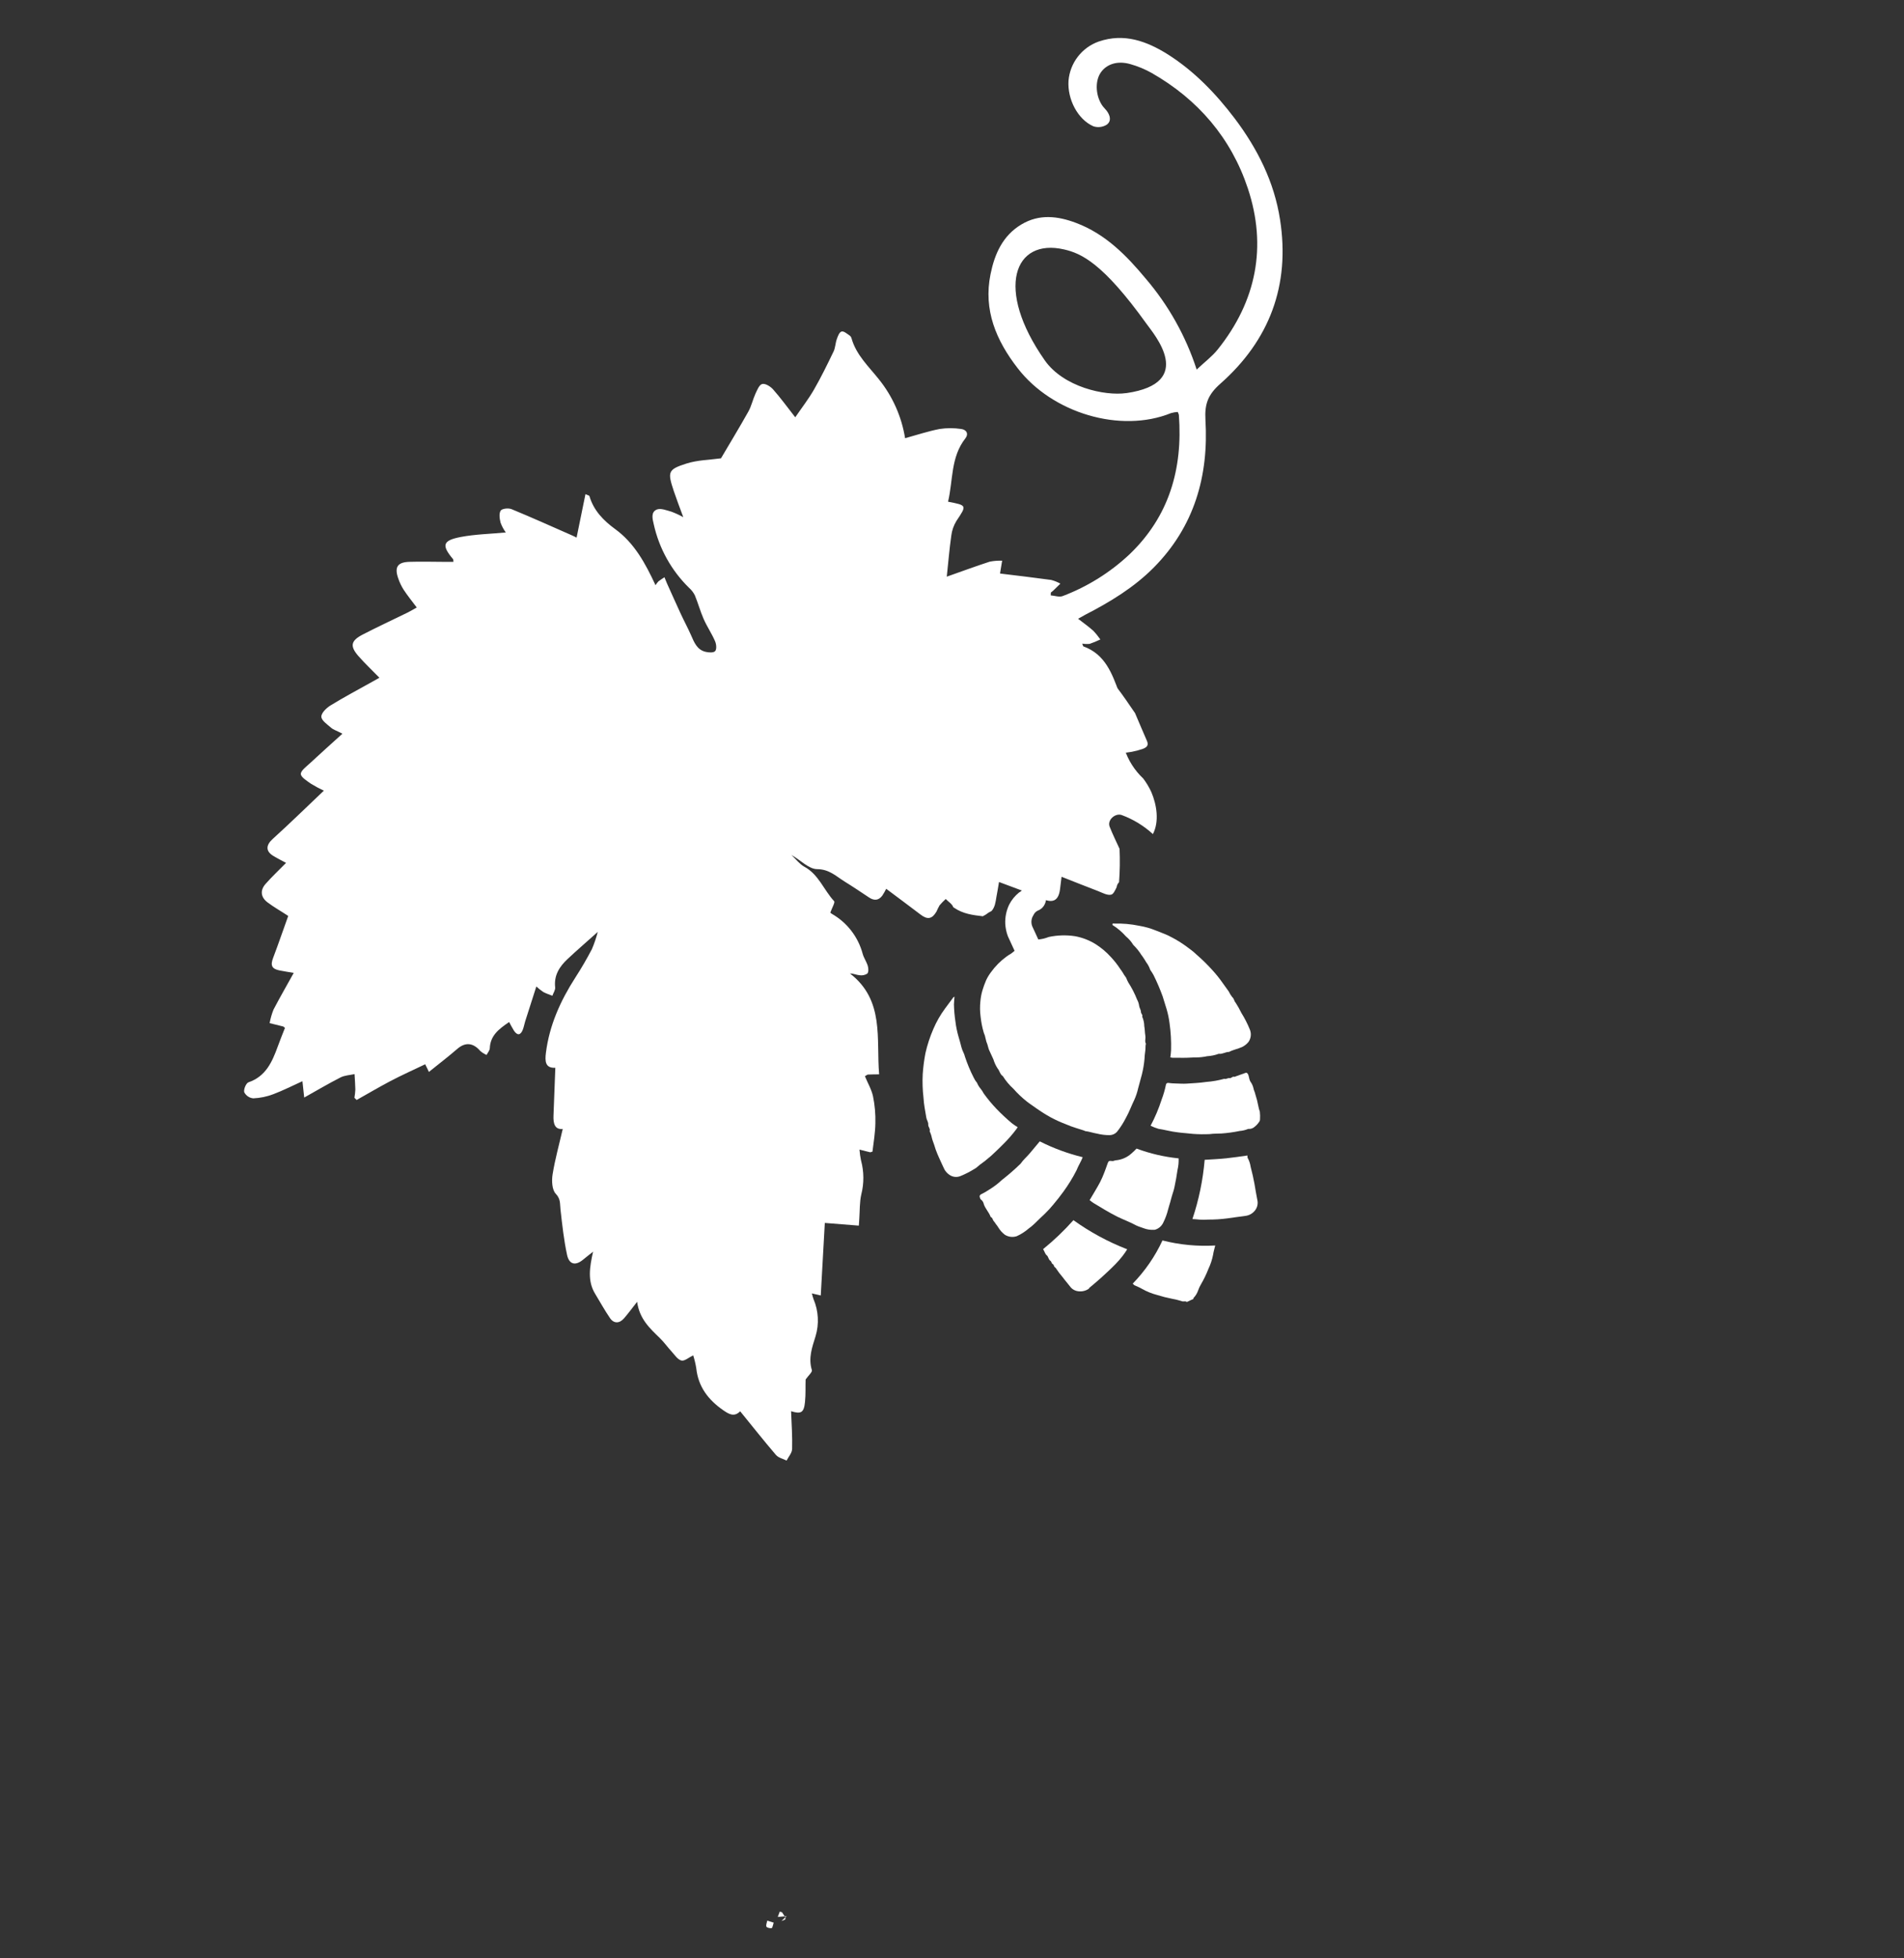 <svg width="249" height="256" viewBox="0 0 249 256" fill="none" xmlns="http://www.w3.org/2000/svg">
<rect x="0" y="0" width="249" height="256" fill="#333333" stroke="none"/>
<g clip-path="url(#clip0_119_241)">
<path d="M161.481 15.498C159.012 12.243 156.205 9.318 152.73 7.112C149.961 5.381 147.02 4.292 143.69 5.429C142.609 5.811 141.661 6.497 140.96 7.405C140.259 8.312 139.835 9.403 139.738 10.546C139.573 12.972 140.941 15.61 142.989 16.511C143.277 16.606 143.582 16.637 143.883 16.601C144.184 16.565 144.474 16.464 144.731 16.304C145.393 15.825 145.181 15.068 144.706 14.45C144.566 14.267 144.389 14.113 144.247 13.926C143.304 12.694 143.156 10.709 143.912 9.547C144.668 8.385 146.124 7.894 147.824 8.383C148.793 8.657 149.726 9.043 150.605 9.534C156.68 13 161.002 18.054 163.187 24.619C165.721 32.23 164.308 39.372 159.258 45.677C158.527 46.597 157.531 47.337 156.497 48.314C155.085 43.963 152.829 39.932 149.86 36.453C147.313 33.386 144.559 30.585 140.728 29.142C138.325 28.237 135.909 27.945 133.573 29.344C131.116 30.811 130.067 33.228 129.537 35.854C128.586 40.537 130.278 44.518 133.095 48.143C137.627 54.017 146.546 56.677 153.144 54.005C153.43 53.924 153.723 53.874 154.019 53.856C154.086 53.979 154.137 54.109 154.17 54.245C154.698 61.289 152.895 67.533 147.681 72.501C145.16 74.859 142.203 76.701 138.976 77.925C138.536 78.101 137.937 77.876 137.411 77.834L137.428 77.463C137.545 77.369 137.667 77.284 137.774 77.178C138.079 76.892 138.373 76.594 138.673 76.301C138.292 76.089 137.886 75.926 137.464 75.816C135.256 75.511 133.043 75.255 130.798 74.98C130.801 75.044 130.798 74.98 130.791 74.901C130.876 74.366 130.965 73.833 131.058 73.302C130.513 73.28 129.967 73.322 129.432 73.428C127.54 74.043 125.674 74.734 123.816 75.388C124.012 73.572 124.154 71.803 124.404 70.048C124.486 69.358 124.716 68.694 125.078 68.102C126.446 66.053 126.477 66.073 123.983 65.589C124.65 62.807 124.312 59.779 126.239 57.323C126.722 56.703 126.385 56.153 125.662 56.076C124.745 55.942 123.813 55.943 122.897 56.08C121.398 56.366 119.934 56.857 118.366 57.287C117.912 54.468 116.733 51.816 114.943 49.592C113.605 47.904 111.977 46.411 111.363 44.239C111.325 44.087 111.235 43.952 111.108 43.859C110.764 43.636 110.359 43.261 110.063 43.34C109.767 43.418 109.571 43.943 109.442 44.314C109.246 44.839 109.253 45.458 109.006 45.965C108.202 47.636 107.384 49.31 106.461 50.914C105.763 52.135 104.893 53.249 104.001 54.553C102.937 53.194 102.079 52.009 101.11 50.915C100.771 50.532 100.115 50.115 99.7 50.197C99.286 50.28 99.028 50.989 98.798 51.462C98.449 52.231 98.273 53.089 97.871 53.8C96.695 55.902 95.438 57.963 94.288 59.918C92.837 60.12 91.228 60.136 89.763 60.603C87.334 61.377 87.282 61.685 88.118 64.201C88.469 65.251 88.864 66.275 89.358 67.609C88.861 67.334 88.345 67.096 87.813 66.896C87.191 66.725 86.449 66.415 85.922 66.601C85.091 66.925 85.325 67.824 85.498 68.549C86.2 71.705 87.804 74.589 90.115 76.85C90.43 77.126 90.688 77.461 90.874 77.836C91.291 78.848 91.585 79.929 92.024 80.929C92.463 81.929 93.086 82.826 93.515 83.831C93.68 84.207 93.745 84.864 93.532 85.113C93.318 85.361 92.677 85.313 92.264 85.212C91.147 84.944 90.779 83.967 90.371 83.037C89.962 82.108 89.428 81.116 88.981 80.146C88.385 78.86 87.812 77.561 87.228 76.273C87.112 76.006 87.005 75.734 86.895 75.463C86.63 75.641 86.357 75.806 86.11 76.002C85.965 76.156 85.837 76.324 85.727 76.504C84.397 73.645 82.966 70.992 80.432 69.155C78.925 68.055 77.623 66.729 77.08 64.841C77.046 64.781 76.893 64.751 76.565 64.602L75.404 70.283C75.34 70.249 75.115 70.129 74.883 70.026C72.232 68.862 69.591 67.671 66.916 66.569C66.499 66.387 65.661 66.482 65.481 66.753C65.234 67.128 65.335 67.819 65.464 68.332C65.632 68.787 65.862 69.218 66.146 69.611C64.076 69.802 62.129 69.845 60.254 70.201C57.872 70.659 57.721 71.287 59.264 73.118C59.294 73.171 59.282 73.261 59.298 73.452L58.17 73.452C56.623 73.446 55.076 73.402 53.53 73.45C51.984 73.497 51.553 74.141 52.088 75.639C52.264 76.152 52.5 76.643 52.79 77.102C53.294 77.862 53.864 78.576 54.5 79.416C54.077 79.653 53.727 79.873 53.357 80.056C51.381 81.025 49.38 81.949 47.424 82.961C45.876 83.761 45.739 84.473 46.868 85.763C47.717 86.732 48.662 87.619 49.619 88.603L48.671 89.133C46.852 90.152 45.009 91.129 43.233 92.218C42.699 92.546 42.018 93.197 42.025 93.692C42.032 94.186 42.789 94.701 43.288 95.127C43.572 95.396 44.065 95.535 44.781 95.918C43.237 97.318 41.844 98.558 40.481 99.828C40.03 100.246 39.312 100.772 39.344 101.199C39.375 101.626 40.139 102.078 40.636 102.44C41.189 102.78 41.762 103.089 42.352 103.364C40.019 105.578 37.883 107.67 35.666 109.675C34.778 110.475 34.709 111.265 35.736 111.89C36.281 112.22 36.857 112.508 37.409 112.805C36.453 113.78 35.551 114.622 34.74 115.545C34.001 116.373 34.077 117.281 34.983 117.966C35.803 118.586 36.695 119.083 37.694 119.741C37.041 121.538 36.417 123.39 35.72 125.221C35.343 126.208 35.533 126.666 36.577 126.871C37.161 126.988 37.752 127.072 38.414 127.188C37.47 128.895 36.58 130.427 35.767 131.99C35.541 132.561 35.371 133.152 35.261 133.755C35.85 133.903 36.443 134.044 37.034 134.195C37.098 134.213 37.147 134.286 37.266 134.381C36.955 135.182 36.616 135.99 36.318 136.83C35.59 138.827 34.761 140.719 32.5 141.49C32.176 141.601 31.837 142.426 31.943 142.794C32.057 143.014 32.225 143.203 32.431 143.341C32.637 143.48 32.875 143.565 33.122 143.587C34.013 143.549 34.892 143.368 35.726 143.052C37.005 142.572 38.233 141.943 39.551 141.347L39.784 143.483C41.462 142.544 42.976 141.647 44.535 140.853C45.081 140.577 45.758 140.555 46.366 140.418C46.402 141.091 46.461 141.76 46.47 142.435C46.454 142.798 46.413 143.159 46.349 143.516C46.447 143.61 46.543 143.707 46.641 143.801C48.091 142.989 49.525 142.141 50.994 141.365C52.464 140.588 54.071 139.871 55.604 139.134C55.745 139.387 55.938 139.827 56.09 140.136C57.402 139.078 58.637 138.134 59.799 137.127C60.841 136.224 61.87 136.299 62.809 137.397C63.057 137.609 63.335 137.783 63.634 137.915C63.78 137.622 64.042 137.334 64.056 137.032C64.123 135.379 65.229 134.532 66.582 133.613C66.817 134.033 66.995 134.403 67.213 134.742C67.654 135.396 68.069 135.359 68.365 134.628C68.511 134.273 68.567 133.884 68.684 133.516C69.145 132.062 69.615 130.612 70.141 128.964C70.428 129.232 70.737 129.475 71.063 129.694C71.442 129.896 71.847 130.019 72.238 130.177C72.367 129.807 72.644 129.419 72.601 129.069C72.431 127.504 73.165 126.371 74.212 125.387C75.413 124.257 76.666 123.183 78.174 121.829C77.975 122.599 77.719 123.352 77.407 124.084C76.745 125.347 76.028 126.587 75.253 127.781C73.302 130.811 71.848 134.024 71.393 137.637C71.26 138.704 71.282 139.663 72.624 139.592C72.538 141.758 72.467 143.803 72.385 145.837C72.338 146.893 72.56 147.699 73.594 147.589C73.138 149.576 72.588 151.536 72.266 153.534C72.135 154.359 72.187 155.542 72.681 156.062C73.345 156.758 73.213 157.383 73.3 158.124C73.523 160.108 73.739 162.104 74.158 164.053C74.438 165.345 75.286 165.497 76.285 164.652C76.63 164.363 76.989 164.092 77.562 163.634C77.103 165.676 76.808 167.477 77.842 169.161C78.483 170.217 79.079 171.304 79.777 172.321C80.28 173.056 81.01 173.042 81.619 172.336C82.157 171.711 82.648 171.046 83.321 170.188C83.627 172.433 84.984 173.657 86.294 174.93C86.837 175.456 87.292 176.106 87.815 176.669C88.219 177.111 88.612 177.738 89.114 177.864C89.524 177.966 90.092 177.454 90.654 177.184C90.829 177.737 90.963 178.301 91.056 178.873C91.312 181.295 92.629 183.004 94.564 184.349C95.31 184.866 96.013 185.299 96.797 184.499C98.388 186.452 99.898 188.363 101.479 190.21C101.798 190.58 102.398 190.704 102.868 190.944C103.123 190.436 103.58 189.939 103.591 189.426C103.636 187.787 103.519 186.146 103.456 184.492C104.762 184.89 105.13 184.688 105.275 183.295C105.384 182.229 105.322 181.155 105.357 180.343C105.72 179.82 106.254 179.372 106.175 179.113C105.683 177.545 106.216 176.11 106.655 174.693C107.139 173.093 107.045 171.374 106.389 169.836C106.302 169.615 106.255 169.375 106.174 169.089L107.337 169.359L107.867 159.876L112.317 160.229C112.337 159.923 112.354 159.627 112.375 159.333C112.449 158.27 112.409 157.168 112.635 156.157C113.01 154.69 112.997 153.151 112.599 151.69C112.502 151.228 112.436 150.76 112.401 150.29C112.86 150.406 113.316 150.524 113.775 150.633C113.842 150.649 113.92 150.602 114.099 150.551C114.248 149.335 114.459 148.096 114.479 146.843C114.511 145.664 114.408 144.485 114.172 143.329C113.977 142.417 113.467 141.573 113.113 140.696C113.306 140.588 113.411 140.487 113.499 140.48C113.95 140.456 114.399 140.458 114.971 140.449C114.574 135.789 115.704 130.773 111.153 127.259C111.638 127.274 112.011 127.459 112.399 127.492C112.753 127.552 113.117 127.478 113.42 127.285C113.604 127.095 113.582 126.597 113.49 126.283C113.328 125.734 112.968 125.239 112.817 124.688C112.527 123.601 112.024 122.582 111.338 121.689C110.652 120.797 109.797 120.049 108.821 119.489C108.639 119.379 108.492 119.221 108.591 119.302C108.816 118.658 109.233 117.972 109.084 117.81C107.727 116.349 107.062 114.301 105.162 113.292C104.559 112.957 104.095 112.328 103.505 111.77C104.726 112.469 105.787 113.623 106.87 113.624C108.467 113.639 109.357 114.569 110.479 115.261C111.6 115.954 112.603 116.634 113.659 117.334C114.318 117.77 114.898 117.732 115.379 117.094C115.57 116.805 115.743 116.505 115.896 116.194C117.438 117.348 118.924 118.447 120.393 119.568C121.291 120.253 121.886 120.16 122.466 119.18C122.588 118.896 122.726 118.62 122.878 118.352C123.128 118.059 123.396 117.784 123.682 117.528C124.022 117.882 124.525 118.181 124.668 118.599C124.669 118.605 124.672 118.611 124.677 118.615C124.708 118.635 124.742 118.65 124.775 118.672C125.929 119.467 127.203 119.63 128.53 119.784C128.662 119.71 128.795 119.636 128.924 119.563C129.151 119.378 129.4 119.223 129.666 119.103C130.115 118.615 130.197 117.946 130.305 117.279C130.407 116.72 130.511 116.164 130.649 115.306C132.658 116.071 134.534 116.711 136.348 117.514C137.665 118.088 138.415 117.768 138.618 116.314C138.685 115.832 138.74 115.353 138.829 114.622C140.513 115.282 142.032 115.898 143.568 116.479C144.144 116.7 144.804 117.086 145.319 116.96C145.604 116.892 145.8 116.45 146.026 116C146.055 115.748 146.168 115.514 146.346 115.335C146.456 113.882 146.478 112.424 146.412 110.968C145.977 110.012 145.508 109.07 145.116 108.073C144.772 107.191 145.864 106.26 146.692 106.552C148.201 107.108 149.588 107.954 150.773 109.042C151.63 107.392 151.272 105.197 150.566 103.542C150.277 102.914 149.921 102.32 149.504 101.77C148.373 100.708 147.53 99.378 147.053 97.902C146.576 96.427 146.481 94.854 146.777 93.332C145.986 93.223 145.196 93.117 144.408 92.998C144.266 92.959 144.136 92.887 144.028 92.789C143.919 92.69 143.835 92.567 143.783 92.43C143.785 92.291 143.823 92.156 143.893 92.036C143.962 91.917 144.061 91.817 144.181 91.747C144.594 91.597 145.032 91.522 145.472 91.526C146.175 91.515 146.575 91.162 146.341 90.521C145.432 88.037 144.518 85.53 141.699 84.509C141.633 84.488 141.603 84.339 141.542 84.14C141.861 84.197 142.187 84.208 142.509 84.172C142.984 84.007 143.449 83.815 143.901 83.597C143.622 83.192 143.312 82.81 142.972 82.456C142.4 81.945 141.753 81.478 140.989 80.892C141.545 80.581 141.744 80.469 141.937 80.362C145.182 78.695 148.296 76.803 150.878 74.204C156.181 68.853 158.085 62.225 157.645 54.887C157.526 52.828 157.966 51.598 159.591 50.165C166.014 44.495 168.74 37.291 167.402 28.719C166.641 23.778 164.452 19.444 161.481 15.498ZM147.287 51.389C144.454 51.791 139.073 50.589 136.631 47.107C130.073 37.754 132.615 31.088 139.172 32.612C141.395 33.128 144.211 34.358 149.935 42.326C150.868 43.651 156.509 50.076 147.271 51.398L147.287 51.389Z" fill="white"/>
<path d="M101.182 251.35C101.068 251.68 101.022 252.05 100.916 252.068C100.694 252.109 100.284 252.006 100.231 251.874C100.144 251.666 100.293 251.354 100.339 251.088L101.182 251.35Z" fill="white"/>
<path d="M102.196 251.131L102.87 250.505L101.714 250.604L101.974 249.911L102.264 249.985C102.891 250.905 102.891 250.905 102.196 251.131Z" fill="white"/>
<path d="M148.441 93.231C148.964 94.454 149.469 95.661 149.994 96.858C150.248 97.438 149.981 97.695 149.467 97.896C147.549 98.57 145.47 98.64 143.51 98.095C141.551 97.551 139.805 96.418 138.508 94.85C136.743 92.675 135.991 90.272 136.895 87.521C137.544 85.568 138.881 84.932 140.815 85.63C142.99 86.41 144.537 87.989 145.931 89.724C146.843 90.834 147.613 92.055 148.441 93.231Z" fill="white"/>
<path d="M134.825 115.713C134.999 115.875 135.224 115.746 135.426 115.787C135.615 115.81 135.795 115.878 135.952 115.987C136.271 116.185 136.528 116.468 136.695 116.804C136.793 117.07 136.827 117.355 136.794 117.637C136.762 117.918 136.663 118.188 136.507 118.425C136.319 118.712 136.042 118.931 135.718 119.047C135.465 119.167 135.264 119.375 135.154 119.632C134.991 119.874 134.899 120.156 134.886 120.448C134.873 120.739 134.94 121.028 135.081 121.284L135.787 122.818C136.252 122.779 136.708 122.671 137.14 122.496C138.269 122.252 139.434 122.216 140.577 122.389C141.505 122.557 142.395 122.894 143.202 123.382C143.976 123.861 144.679 124.447 145.288 125.124C145.747 125.617 146.162 126.148 146.529 126.713C146.659 126.884 146.78 127.062 146.891 127.246C146.986 127.453 147.157 127.624 147.276 127.828C147.353 128.04 147.447 128.245 147.558 128.441C148.013 129.145 148.397 129.893 148.703 130.674C148.846 130.929 148.939 131.209 148.975 131.5C149.004 131.761 149.2 131.988 149.208 132.276C149.216 132.565 149.478 132.644 149.368 132.895C149.544 133.291 149.639 133.718 149.646 134.151C149.725 134.54 149.709 134.957 149.783 135.39C149.857 135.823 149.669 136.101 149.858 136.44C149.766 136.765 149.837 137.1 149.768 137.44C149.72 137.769 149.689 138.101 149.675 138.434C149.616 139.11 149.503 139.781 149.34 140.44C149.181 141.055 148.999 141.673 148.84 142.288C148.724 142.811 148.553 143.32 148.331 143.807C147.961 144.561 147.685 145.356 147.271 146.088C146.939 146.753 146.538 147.382 146.076 147.965C145.956 148.097 145.811 148.203 145.649 148.278C145.487 148.352 145.312 148.393 145.133 148.399C144.568 148.403 144.004 148.334 143.455 148.196C142.923 148.108 142.41 147.918 141.877 147.864L141.861 147.83C141.049 147.553 140.209 147.339 139.43 146.989C138.744 146.731 138.076 146.429 137.429 146.084C136.779 145.724 136.149 145.329 135.542 144.901C135.135 144.597 134.693 144.325 134.299 144.014C133.658 143.507 133.063 142.943 132.523 142.33C131.991 141.848 131.528 141.295 131.149 140.686C130.773 140.45 130.734 139.984 130.456 139.67C130.221 139.305 130.038 138.909 129.914 138.493C129.73 138.094 129.549 137.702 129.369 137.31C129.255 137.062 129.212 136.79 129.129 136.536C129.026 136.302 128.949 136.058 128.902 135.807C128.852 135.525 128.767 135.25 128.65 134.989C128.451 134.306 128.313 133.608 128.239 132.901C128.151 132.244 128.142 131.579 128.211 130.92C128.25 130.439 128.338 129.962 128.473 129.498C128.608 129.046 128.768 128.602 128.953 128.168C129.124 127.798 129.334 127.447 129.579 127.12C130.15 126.322 130.847 125.621 131.642 125.044C131.831 124.909 132.026 124.783 132.227 124.667C132.386 124.553 132.538 124.43 132.683 124.298L132.515 123.934C132.28 123.424 132.043 122.908 131.805 122.392C131.614 121.877 131.5 121.337 131.466 120.788C131.427 119.92 131.601 119.054 131.974 118.269C132.286 117.655 132.725 117.115 133.262 116.683C133.427 116.607 133.571 116.449 133.744 116.353C133.744 116.353 133.77 116.266 133.782 116.219L134.825 115.713Z" fill="white"/>
<path d="M155.204 170.21C155.02 170.045 154.802 170.187 154.604 170.119C154.157 169.977 153.701 169.864 153.239 169.781C152.6 169.656 151.97 169.495 151.349 169.3C150.631 169.116 149.941 168.836 149.298 168.468C149.006 168.285 148.674 168.18 148.36 168.024C148.278 167.961 148.203 167.89 148.137 167.81C149.742 166.161 151.056 164.253 152.025 162.166C154.278 162.738 156.605 162.96 158.925 162.825C158.827 163.228 158.703 163.628 158.646 164.029C158.52 164.668 158.316 165.289 158.037 165.877C157.768 166.571 157.444 167.241 157.068 167.883C156.909 168.148 156.779 168.429 156.679 168.722C156.556 169.079 156.356 169.405 156.093 169.676C156.093 169.676 156.069 169.77 156.058 169.817L155.204 170.21Z" fill="white"/>
<path d="M145.5 120.731L145.737 120.738C146.826 120.71 147.915 120.807 148.982 121.029C149.724 121.152 150.451 121.357 151.148 121.641C151.851 121.935 152.582 122.165 153.228 122.535C153.89 122.878 154.526 123.271 155.129 123.711C155.576 124.048 156.037 124.361 156.451 124.771C157.166 125.388 157.844 126.048 158.479 126.748C159.01 127.321 159.501 127.931 159.945 128.574C160.189 128.921 160.442 129.272 160.692 129.615C160.814 129.876 160.967 130.122 161.146 130.348C161.404 130.563 161.393 130.885 161.597 131.092C161.871 131.518 162.12 131.961 162.341 132.417C162.775 133.11 163.147 133.84 163.454 134.599C163.561 134.862 163.601 135.148 163.569 135.431C163.538 135.713 163.436 135.983 163.273 136.217C163.046 136.492 162.763 136.717 162.442 136.875C161.885 137.131 161.279 137.227 160.737 137.518C160.273 137.506 159.866 137.836 159.39 137.763C158.901 137.942 158.389 138.049 157.869 138.08C157.392 138.184 156.905 138.238 156.416 138.24C155.857 138.239 155.31 138.299 154.771 138.289C154.232 138.278 153.832 138.296 153.361 138.288C153.258 138.278 153.155 138.261 153.054 138.237C153.085 137.923 153.142 137.613 153.149 137.301C153.184 136.098 153.114 134.893 152.942 133.702C152.865 133.12 152.745 132.545 152.583 131.982C152.415 131.4 152.216 130.841 152.052 130.266C151.708 129.315 151.31 128.385 150.86 127.479C150.728 127.243 150.584 127.014 150.428 126.794C150.348 126.554 150.241 126.323 150.111 126.106C149.96 125.9 149.822 125.685 149.697 125.462C149.551 125.271 149.45 125.051 149.299 124.887C148.99 124.389 148.623 123.931 148.204 123.523C147.948 123.102 147.623 122.727 147.243 122.414C146.731 121.834 146.137 121.332 145.481 120.923L145.5 120.731Z" fill="white"/>
<path d="M124.828 130.293C124.799 130.682 124.761 130.999 124.755 131.311C124.772 132.058 124.836 132.802 124.948 133.541C125.028 134.211 125.164 134.875 125.352 135.523C125.49 135.985 125.621 136.45 125.738 136.922C125.855 137.394 126.109 137.727 126.197 138.154C126.502 139.073 126.876 139.969 127.314 140.833C127.436 141.099 127.592 141.346 127.779 141.57C127.89 141.84 128.042 142.09 128.229 142.314C128.391 142.512 128.532 142.727 128.649 142.954C129.154 143.655 129.706 144.321 130.301 144.946C130.935 145.608 131.606 146.235 132.308 146.824C132.556 147.019 132.817 147.197 133.088 147.358C133.013 147.467 132.959 147.567 132.885 147.66C132.371 148.34 131.808 148.981 131.2 149.578C130.713 150.078 130.206 150.553 129.699 151.028C129.402 151.307 129.091 151.517 128.773 151.805C128.366 152.084 127.977 152.389 127.608 152.717L127.533 152.752C126.909 153.15 126.251 153.489 125.565 153.767C125.333 153.854 125.083 153.882 124.837 153.85C124.591 153.818 124.356 153.726 124.154 153.582C123.826 153.362 123.57 153.051 123.417 152.687C123.296 152.426 123.179 152.171 123.059 151.91C122.726 151.187 122.393 150.465 122.177 149.688C122.079 149.384 121.946 149.078 121.868 148.763C121.81 148.46 121.711 148.166 121.574 147.889C121.7 147.565 121.368 147.334 121.392 147.006C121.416 146.678 121.191 146.423 121.143 146.12C121.004 145.258 120.818 144.401 120.772 143.504C120.652 142.482 120.618 141.451 120.671 140.423C120.734 139.503 120.852 138.588 121.026 137.682C121.272 136.594 121.62 135.532 122.066 134.509C122.467 133.57 122.975 132.681 123.582 131.86L124.672 130.39C124.721 130.352 124.773 130.32 124.828 130.293Z" fill="white"/>
<path d="M141.591 151.282C141.482 151.563 141.354 151.836 141.209 152.1C141.051 152.39 140.91 152.688 140.787 152.995C140.287 153.974 139.71 154.912 139.061 155.8C138.653 156.363 138.222 156.912 137.774 157.444C137.432 157.86 137.074 158.258 136.665 158.655C136.255 159.052 135.749 159.511 135.311 159.954C135.062 160.197 134.794 160.421 134.51 160.623C134.045 161.025 133.524 161.358 132.964 161.611C132.706 161.695 132.433 161.722 132.164 161.689C131.895 161.656 131.637 161.563 131.408 161.419C131.072 161.16 130.786 160.842 130.566 160.48C130.465 160.312 130.35 160.153 130.222 160.004C130.15 159.846 130.001 159.723 129.907 159.574C129.814 159.425 129.791 159.177 129.563 159.098C129.563 159.098 129.548 159.064 129.541 159.05C129.326 158.474 128.872 158.032 128.667 157.443C128.621 157.182 128.475 156.95 128.261 156.796C128.194 156.76 128.185 156.63 128.147 156.548C128.128 156.512 128.117 156.472 128.114 156.432C128.111 156.391 128.116 156.35 128.13 156.312C128.144 156.273 128.165 156.238 128.193 156.208C128.221 156.179 128.255 156.155 128.292 156.139C128.685 155.947 129.063 155.728 129.425 155.484C129.996 155.135 130.529 154.727 131.016 154.267C131.87 153.604 132.688 152.893 133.463 152.139C133.822 151.615 134.306 151.217 134.708 150.732L135.977 149.213C137.764 150.114 139.647 150.808 141.591 151.282Z" fill="white"/>
<path d="M150.471 147.167C151.055 146.07 151.54 144.923 151.919 143.739C152.157 143.114 152.343 142.471 152.476 141.815C152.479 141.778 152.49 141.742 152.508 141.709C152.526 141.677 152.55 141.648 152.579 141.625C152.609 141.602 152.642 141.586 152.678 141.576C152.714 141.567 152.752 141.565 152.788 141.571C153.101 141.617 153.416 141.642 153.732 141.645C154.219 141.654 154.706 141.697 155.192 141.665C156.041 141.607 156.893 141.574 157.734 141.445C158.538 141.385 159.335 141.247 160.113 141.033C160.35 141.132 160.537 140.905 160.79 140.947C161.043 140.989 161.186 140.664 161.456 140.782C161.456 140.782 161.525 140.75 161.56 140.734L162.79 140.292C163.011 140.191 163.121 140.249 163.229 140.466C163.337 140.683 163.348 141.103 163.525 141.397C163.715 141.656 163.851 141.951 163.924 142.264C163.963 142.53 164.105 142.748 164.151 142.993C164.328 143.536 164.469 144.09 164.573 144.651C164.614 144.878 164.675 145.101 164.755 145.318C164.796 145.666 164.804 146.017 164.779 146.366C164.782 146.464 164.749 146.56 164.686 146.634C164.53 146.883 164.332 147.104 164.102 147.287C163.988 147.395 163.852 147.478 163.703 147.53C163.554 147.581 163.395 147.6 163.238 147.584C162.877 147.734 162.495 147.826 162.105 147.856C161.328 148.016 160.543 148.125 159.752 148.181C159.25 148.212 158.745 148.186 158.245 148.258L158.14 148.265C157.446 148.296 156.752 148.288 156.059 148.238C155.377 148.152 154.69 148.127 154.012 148.03C153.134 147.934 152.342 147.699 151.498 147.57C151.144 147.468 150.8 147.333 150.471 147.167Z" fill="white"/>
<path d="M142.499 156.894C142.965 156.095 143.447 155.331 143.858 154.558C144.075 154.13 144.268 153.691 144.436 153.241C144.576 152.893 144.693 152.531 144.822 152.179C144.952 151.827 144.986 151.72 145.398 151.781C145.61 151.825 145.743 151.697 145.923 151.689C146.682 151.623 147.399 151.31 147.964 150.799C148.2 150.597 148.424 150.382 148.636 150.156C150.407 150.815 152.256 151.245 154.136 151.434C154.159 151.939 154.111 152.444 153.994 152.935C153.891 153.691 153.748 154.449 153.592 155.196C153.516 155.574 153.386 155.942 153.272 156.311C153.159 156.681 153.114 156.91 153.026 157.209C152.939 157.507 152.841 157.803 152.764 158.105C152.621 158.692 152.413 159.26 152.144 159.8C152.043 160.032 151.892 160.239 151.702 160.405C151.512 160.572 151.288 160.695 151.045 160.765C150.978 160.779 150.909 160.783 150.841 160.775C150.43 160.794 150.018 160.731 149.631 160.591C149.303 160.458 148.946 160.372 148.626 160.22C147.8 159.766 146.962 159.468 146.144 159.069C145.063 158.532 144.046 157.9 143.019 157.28C142.84 157.163 142.691 157.056 142.499 156.894Z" fill="white"/>
<path d="M157.544 151.625C158.468 151.567 159.408 151.526 160.34 151.43C161.272 151.335 162.205 151.188 163.138 151.059C163.151 151.195 163.123 151.299 163.159 151.358C163.364 151.728 163.499 152.132 163.558 152.55C163.758 153.292 163.923 154.05 164.059 154.78C164.195 155.51 164.274 156.133 164.418 156.808C164.485 157.056 164.493 157.317 164.441 157.568C164.389 157.82 164.278 158.056 164.118 158.256C163.963 158.451 163.771 158.614 163.553 158.734C163.335 158.855 163.095 158.931 162.848 158.958C162.055 159.048 161.285 159.186 160.496 159.282C159.668 159.391 158.834 159.443 157.999 159.439C157.634 159.467 157.267 159.468 156.901 159.445C156.591 159.404 156.276 159.391 155.941 159.37C156.782 156.861 157.32 154.261 157.544 151.625Z" fill="white"/>
<path d="M147.412 163.322C147.228 163.623 147.028 163.913 146.812 164.191C146.525 164.561 146.217 164.915 145.89 165.25C145.284 165.871 144.645 166.457 143.999 167.046C143.524 167.482 143.019 167.89 142.528 168.308C142.452 168.342 142.428 168.454 142.359 168.502C142.119 168.66 141.846 168.763 141.562 168.805C141.277 168.847 140.987 168.826 140.711 168.744C140.386 168.642 140.105 168.434 139.913 168.152C139.627 167.767 139.299 167.417 139.024 167.036C138.663 166.619 138.331 166.178 138.032 165.716C137.8 165.647 137.855 165.33 137.681 165.26C137.507 165.19 137.519 164.91 137.366 164.83C137.094 164.638 137.112 164.28 136.89 164.106C136.669 163.933 136.605 163.595 136.443 163.353C136.443 163.353 136.443 163.353 136.418 163.298C137.839 162.146 139.164 160.88 140.379 159.514C142.554 161.074 144.917 162.354 147.412 163.322Z" fill="white"/>
</g>
<defs>
<clipPath id="clip0_119_241">
<rect width="175.564" height="194.433" fill="white" transform="translate(0 85.739) rotate(-29.233)"/>
</clipPath>
</defs>
</svg>
